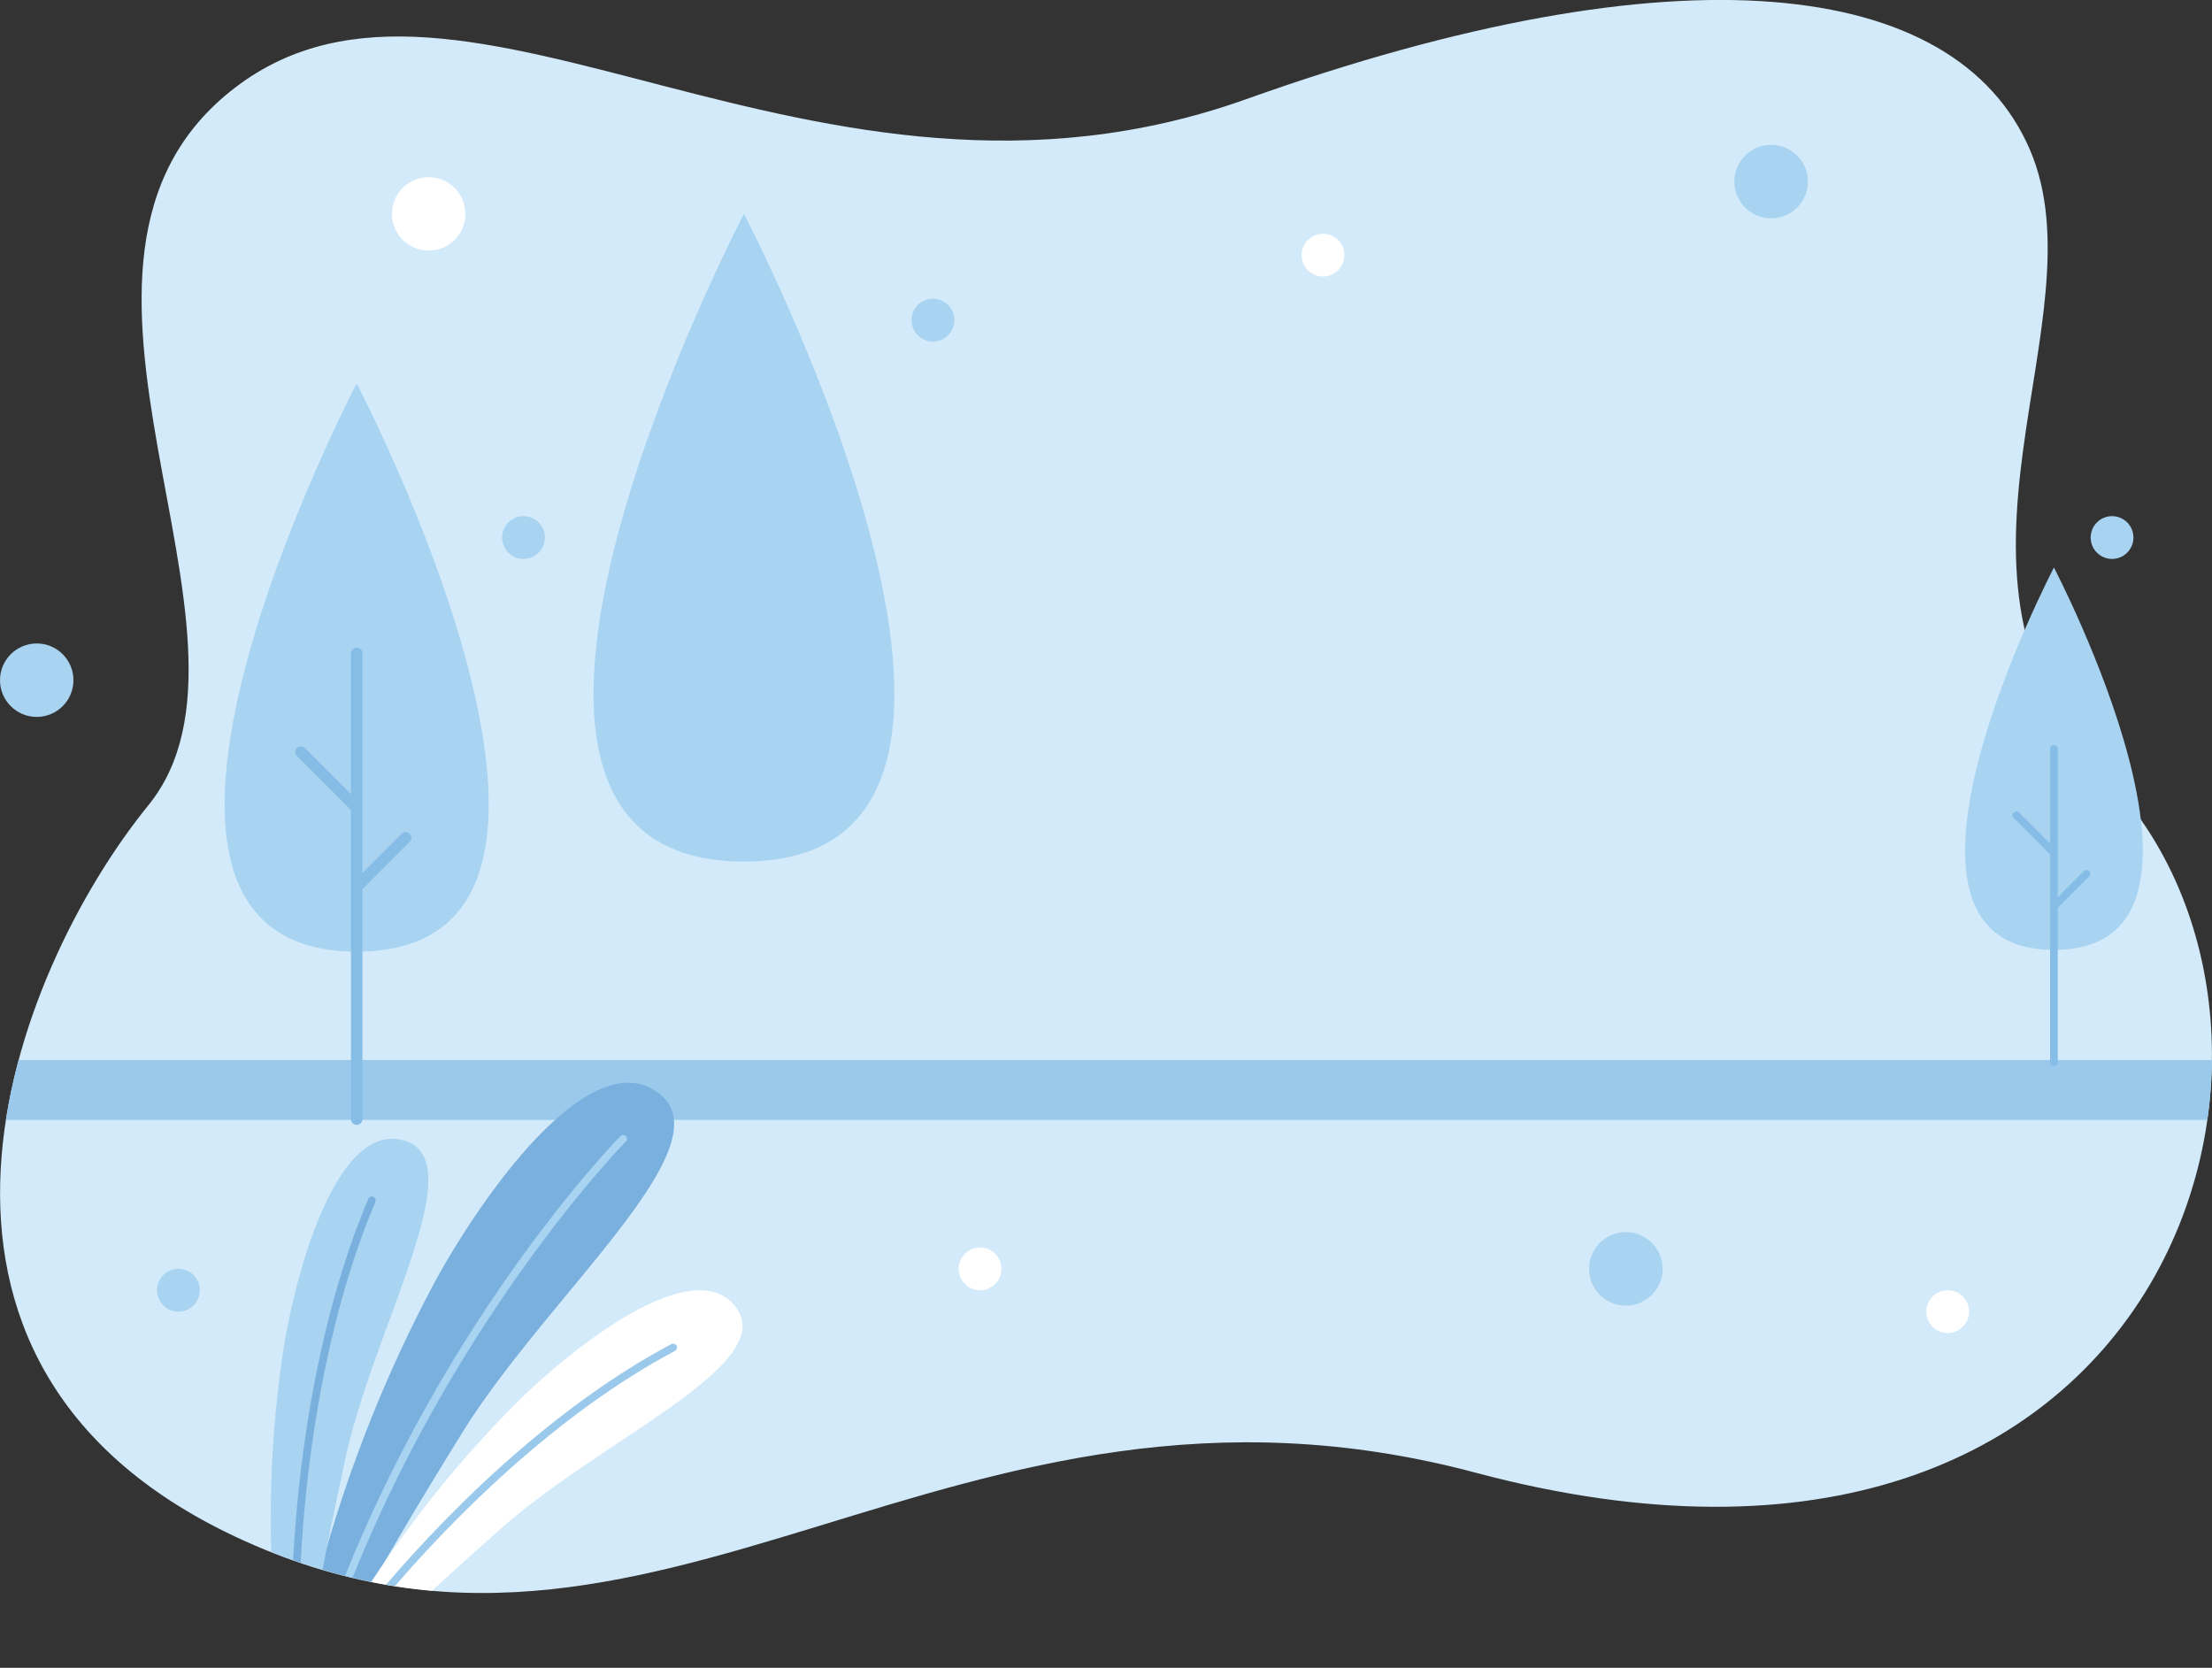 <svg xmlns="http://www.w3.org/2000/svg" xmlns:xlink="http://www.w3.org/1999/xlink" width="259.6" height="195.72" viewBox="0 0 259.6 195.72"><rect x="0" y="0" width="259.6" height="195.72" fill="#333333" stroke="none"/><defs><clipPath id="clip-path"><path id="SVGID" d="M173.18,172.82c-61.83-16.49-95.9,30.89-145.6,7.49C-16,159.79,1.23,114.43,17.41,94.5S.81,30.78,27.58,10.29s67.84,19.49,118.67,1.35S229.48-2.61,238.2,17.5s-13.83,50.24,8.89,73.64C276.4,121.32,255.14,194.67,173.18,172.82Z" style="fill:none"/></clipPath><clipPath id="clip-path-2"><path id="SVGID-2" data-name="SVGID" d="M173.31,172.82c-61.83-16.49-95.89,30.89-145.6,7.49C-15.88,159.79,1.36,114.43,17.55,94.5S1,30.78,27.71,10.29s67.85,19.49,118.67,1.35,83.24-14.25,92,5.86-13.83,50.24,8.9,73.64C276.54,121.32,255.27,194.67,173.31,172.82Z" style="fill:none"/></clipPath></defs><g id="Capa_2" data-name="Capa 2"><g id="OBJECTS"><path d="M173.18,172.82c-61.83-16.49-95.9,30.89-145.6,7.49C-16,159.79,1.23,114.43,17.41,94.5S.81,30.78,27.58,10.29s67.84,19.49,118.67,1.35S229.48-2.61,238.2,17.5s-13.83,50.24,8.89,73.64C276.4,121.32,255.14,194.67,173.18,172.82Z" style="fill:#d2eaf9"/><g style="clip-path:url(#clip-path)"><rect x="0.69" y="124.39" width="258.9" height="7.03" style="fill:#9ac9ec"/></g><path d="M87.31,25.1s-39.72,76,0,76S87.31,25.1,87.31,25.1Z" style="fill:#a8d3f1"/><path d="M41.86,45s-34.86,66.67,0,66.67S41.86,45,41.86,45Z" style="fill:#a8d3f1"/><path d="M41.86,132a.67.67,0,0,1-.67-.67V76.68a.67.67,0,1,1,1.34,0V131.3A.67.67,0,0,1,41.86,132Z" style="fill:#86bde6"/><path d="M42.16,104.48a.66.66,0,0,1-.47-.19.68.68,0,0,1,0-1l5.44-5.44a.66.66,0,0,1,.94,0,.68.68,0,0,1,0,.95l-5.44,5.44A.66.66,0,0,1,42.16,104.48Z" style="fill:#86bde6"/><path d="M41.63,95.23a.67.67,0,0,1-.47-.2l-6.31-6.31a.66.66,0,0,1,.94-.94l6.31,6.31a.67.67,0,0,1-.47,1.14Z" style="fill:#86bde6"/><path d="M241.05,66.6s-23.46,44.87,0,44.87S241.05,66.6,241.05,66.6Z" style="fill:#a8d3f1"/><path d="M241.05,125.11a.45.45,0,0,1-.45-.45V87.89a.45.45,0,0,1,.9,0v36.77A.45.45,0,0,1,241.05,125.11Z" style="fill:#86bde6"/><path d="M241.26,106.6a.45.45,0,0,1-.32-.76l3.66-3.66a.45.45,0,0,1,.63.63l-3.66,3.66A.42.42,0,0,1,241.26,106.6Z" style="fill:#86bde6"/><path d="M240.9,100.38a.48.48,0,0,1-.32-.13L236.33,96a.45.45,0,0,1,.64-.64l4.24,4.25a.45.45,0,0,1,0,.64A.46.46,0,0,1,240.9,100.38Z" style="fill:#86bde6"/><circle cx="155.27" cy="29.94" r="2.51" style="fill:#fff"/><path d="M117.53,148.9a2.51,2.51,0,1,1-2.51-2.51A2.51,2.51,0,0,1,117.53,148.9Z" style="fill:#fff"/><circle cx="228.58" cy="153.92" r="2.51" style="fill:#fff"/><path d="M112,37.57a2.51,2.51,0,1,1-2.51-2.51A2.51,2.51,0,0,1,112,37.57Z" style="fill:#a8d3f1"/><circle cx="61.44" cy="63.08" r="2.51" style="fill:#a8d3f1"/><circle cx="247.87" cy="63.08" r="2.51" style="fill:#a8d3f1"/><path d="M23.45,151.41a2.51,2.51,0,1,1-2.51-2.51A2.51,2.51,0,0,1,23.45,151.41Z" style="fill:#a8d3f1"/><circle cx="50.31" cy="25.1" r="4.31" style="fill:#fff"/><path d="M212.17,21.32A4.31,4.31,0,1,1,207.86,17,4.31,4.31,0,0,1,212.17,21.32Z" style="fill:#a8d3f1"/><circle cx="4.31" cy="79.82" r="4.31" style="fill:#a8d3f1"/><path d="M195.12,148.9a4.31,4.31,0,1,1-4.31-4.31A4.31,4.31,0,0,1,195.12,148.9Z" style="fill:#a8d3f1"/><g style="clip-path:url(#clip-path-2)"><path d="M36,190.69A161.7,161.7,0,0,1,51,150.49c5.56-10.2,18.3-28.33,26.33-22.18S64.21,152,54.17,168.25c-12.6,20.4-14.58,25.33-14.58,25.33Z" style="fill:#79b0dd"/><path d="M39.32,192.6a132.7,132.7,0,0,1,21.26-27.95c6.75-6.68,21-17.88,25.84-11.17s-15.86,15.46-27.55,25.83c-14.66,13-17.37,16.41-17.37,16.41Z" style="fill:#fff"/><path d="M32.63,193.26a132.44,132.44,0,0,1,.67-35.1c1.51-9.37,6.4-26.83,14.27-24.27s-3.68,21.84-7,37.11c-4.16,19.16-4.35,23.5-4.35,23.5Z" style="fill:#a8d3f1"/><path d="M38.52,191.43C51,156.11,73.13,133.64,73.13,133.64" style="fill:none;stroke:#a8d3f1;stroke-linecap:round;stroke-miterlimit:10;stroke-width:0.903px"/><path d="M34.72,187.28s0-25.35,8.92-46.42" style="fill:none;stroke:#79b0dd;stroke-linecap:round;stroke-miterlimit:10;stroke-width:0.903px"/><path d="M41,192s16.51-22.46,38-33.87" style="fill:none;stroke:#9ac9ec;stroke-linecap:round;stroke-miterlimit:10;stroke-width:0.903px"/></g></g></g></svg>
